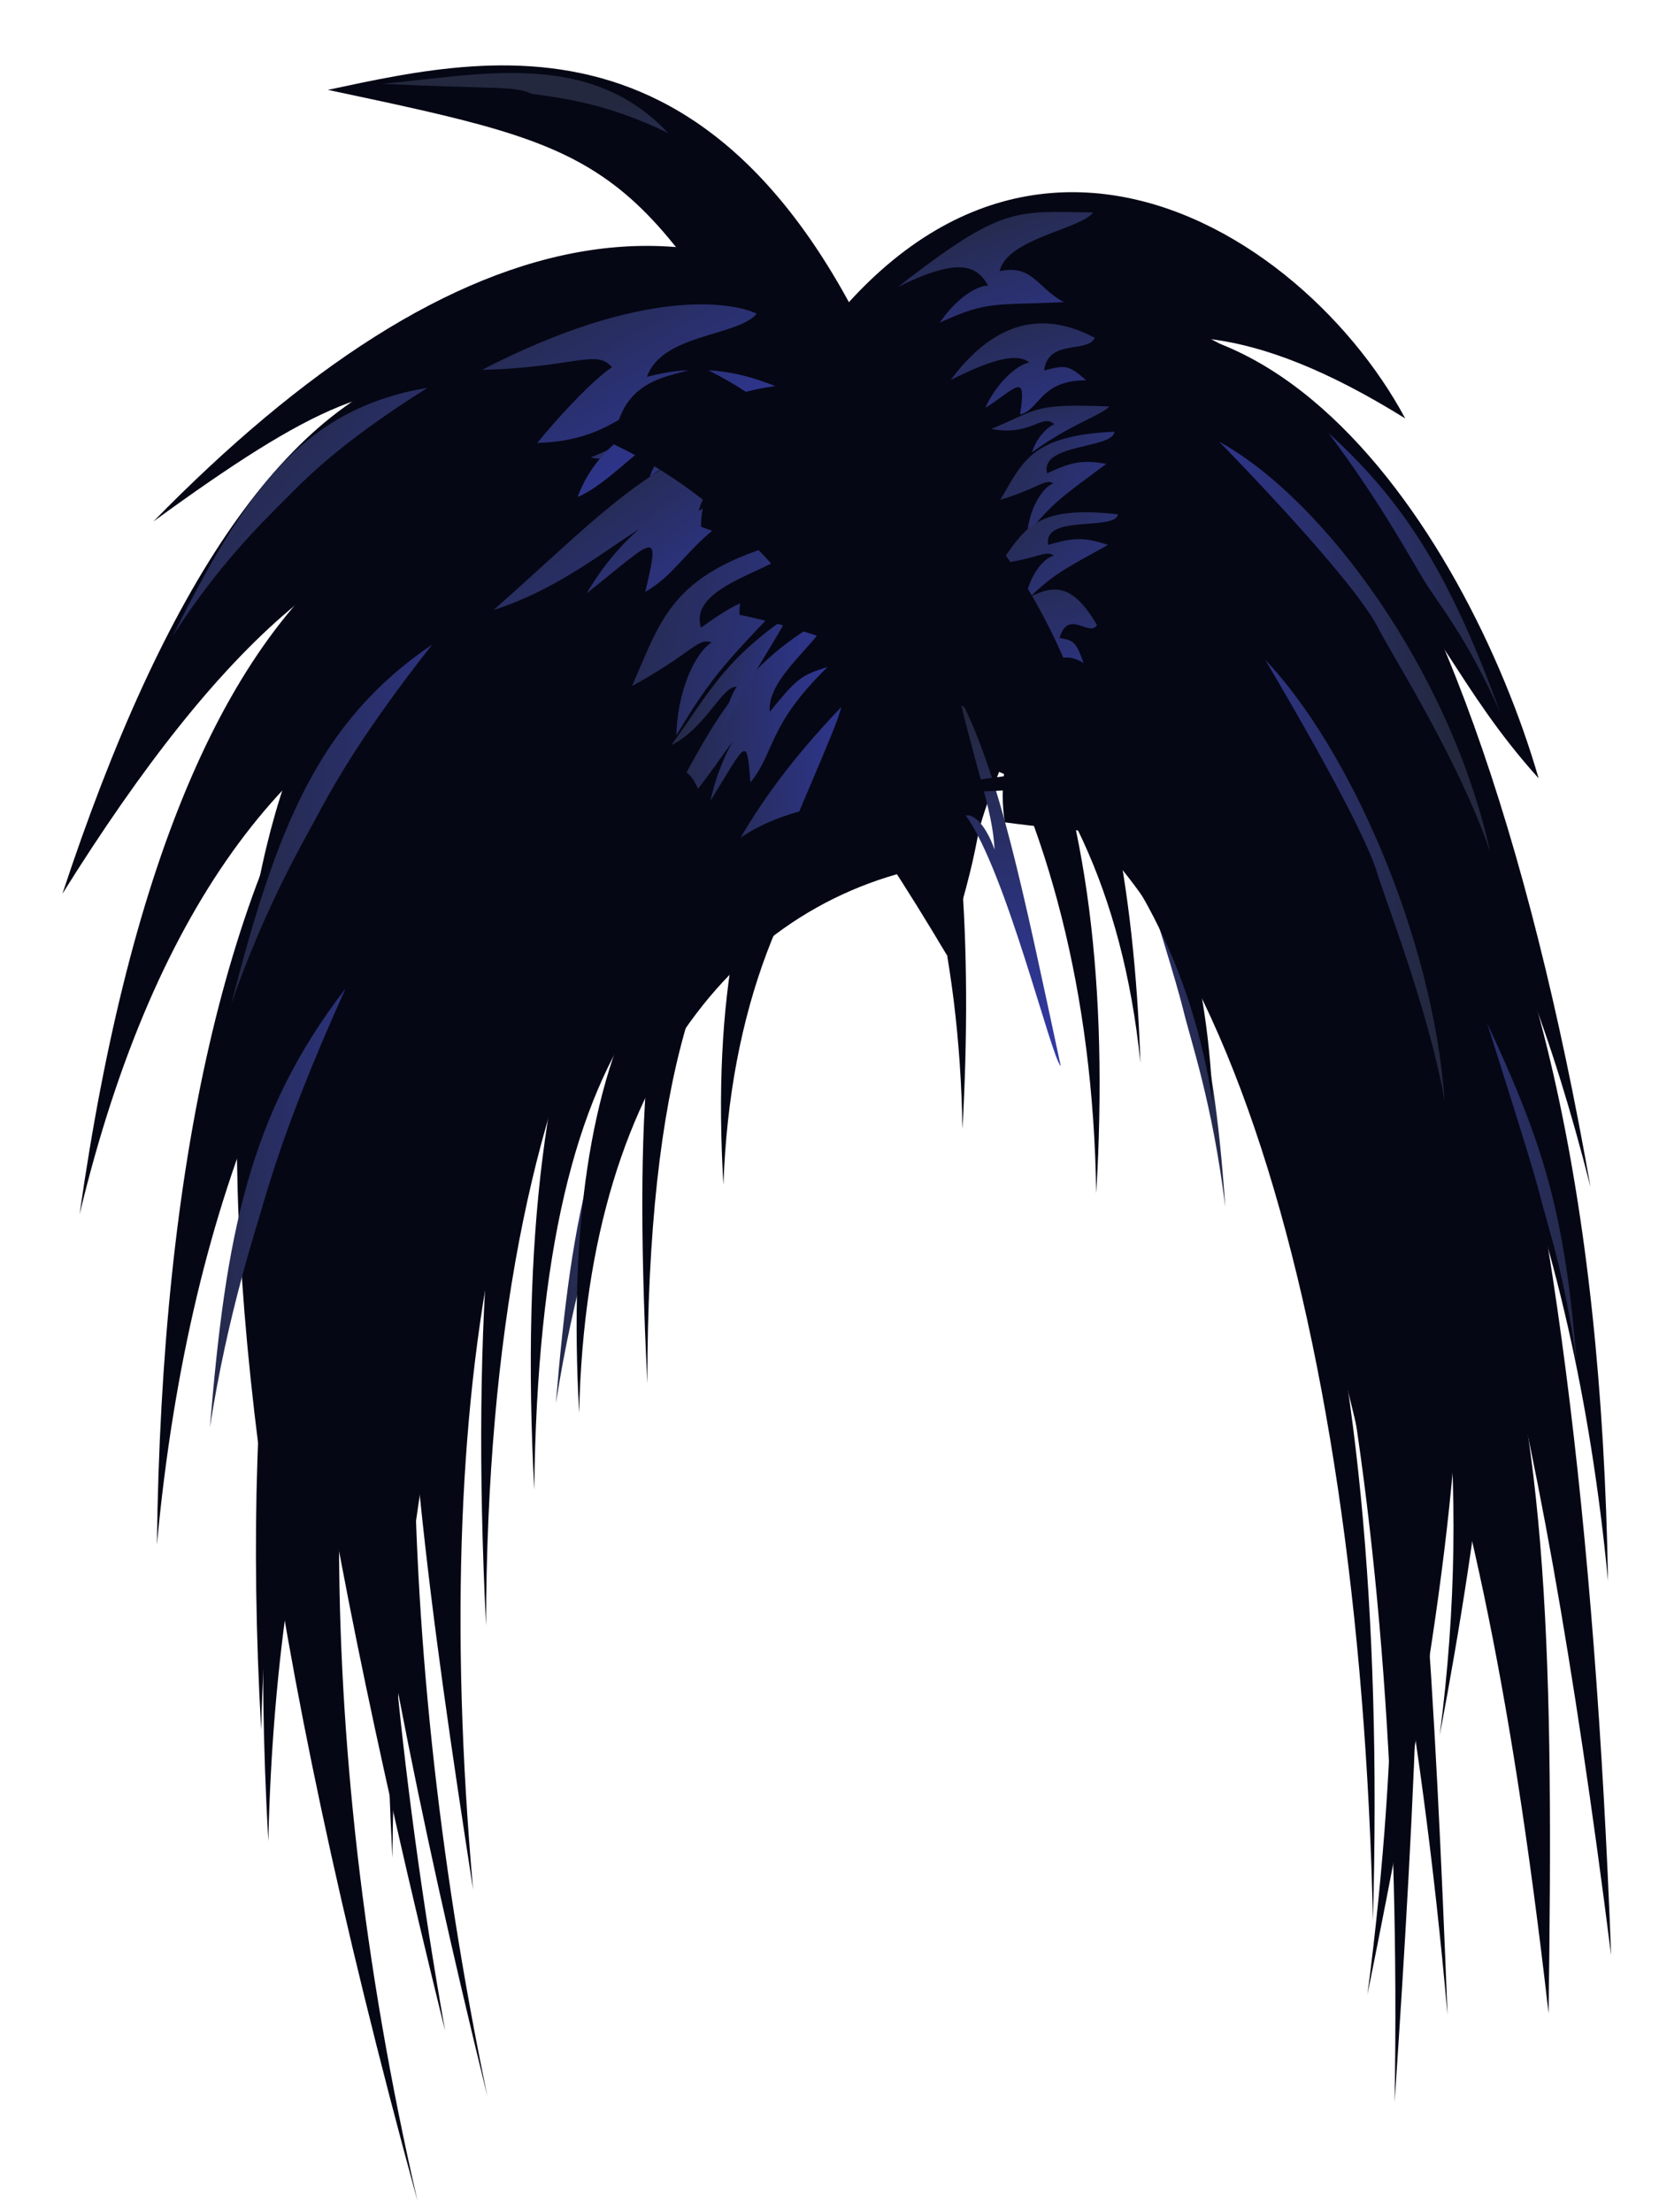 <svg width="30" height="40" viewBox="0 0 30 40" fill="none" xmlns="http://www.w3.org/2000/svg">
<path d="M7.096 33.597C7.209 20.159 12.082 13.435 18.151 12.631C17.942 9.72 16.904 11.627 16.48 10.976C9.369 11.741 6.371 19.491 7.096 33.596L7.096 33.597Z" fill="#060715"/>
<path d="M7.55 39.797C3.598 22.678 8.298 7.955 16.735 10.444C15.268 7.299 9.063 8.336 7.536 10.392C4.733 12.853 1.884 19.127 7.55 39.797L7.55 39.797Z" fill="#060715"/>
<path d="M8.789 29.39C8.816 18.817 12.125 13.544 16.274 12.934C16.12 10.643 15.416 12.139 15.124 11.626C10.262 12.201 8.24 18.288 8.789 29.39L8.789 29.39Z" fill="#060715"/>
<path d="M13.082 21.424C13.303 15.067 17.025 11.836 21.584 11.395C21.457 10.02 20.659 10.932 20.348 10.629C15.008 11.063 12.681 14.759 13.082 21.424L13.082 21.424Z" fill="#060715"/>
<path d="M8.813 37.9C5.19 20.526 9.351 5.618 16.941 8.177C15.61 4.983 10.039 6.008 8.677 8.086C6.169 10.569 3.635 16.919 8.813 37.9L8.813 37.9Z" fill="#060715"/>
<path d="M8.049 36.72C4.687 17.726 8.587 4.438 16.177 6.997C14.845 3.803 9.569 6.293 8.206 8.371C5.401 13.684 2.871 15.738 8.049 36.72V36.72Z" fill="#060715"/>
<path d="M4.852 33.291C5.152 20.118 11.53 13.471 19.386 12.614C19.149 9.763 17.785 11.644 17.244 11.011C8.042 11.843 4.076 19.474 4.852 33.291L4.852 33.291Z" fill="#060715"/>
<path d="M4.723 31.277C5.023 18.104 11.401 11.457 19.257 10.6C19.02 7.749 17.655 9.63 17.115 8.997C7.912 9.828 3.947 17.459 4.723 31.277L4.723 31.277Z" fill="#060715"/>
<path d="M2.837 27.931C4.042 14.963 11.227 10.04 19.125 10.702C19.085 7.837 17.23 9.011 16.734 8.281C7.494 7.334 3.013 14.118 2.837 27.931L2.837 27.931Z" fill="#060715"/>
<path d="M1.439 21.957C4.188 10.519 11.627 9.408 19.421 14.529C19.723 11.827 18.046 12.471 17.639 11.506C8.54 5.354 3.263 9.143 1.439 21.956L1.439 21.957Z" fill="#060715"/>
<path d="M1.129 16.16C6.925 6.878 11.22 7.343 17.121 17.268C17.992 14.386 17.359 15.749 18.243 13.503C10.081 2.435 4.779 5.089 1.129 16.16L1.129 16.16Z" fill="#060715"/>
<path d="M2.773 9.43C8.515 5.249 8.05 6.962 15.434 11.464C16.306 8.583 16.962 10.167 17.846 7.921C13.41 2.353 8.148 3.932 2.773 9.43L2.773 9.43Z" fill="#060715"/>
<path d="M27.825 14.075C24.843 10.773 26.139 8.369 18.782 12.044C17.89 9.063 17.741 9.669 16.841 7.323C22.325 2.951 26.528 9.596 27.824 14.076L27.825 14.075Z" fill="#060715"/>
<path d="M9.661 26.942C9.758 18.308 12.46 16.151 16.612 15.626C16.474 13.756 16.567 12.94 16.278 12.523C11.414 13.025 9.186 17.881 9.661 26.942L9.661 26.942Z" fill="#060715"/>
<path d="M24.827 34.725C24.588 23.755 21.902 14.5 17.197 13.706C17.3 11.413 18.017 13.336 18.291 12.959C23.045 16.132 25.139 23.512 24.827 34.725L24.827 34.725Z" fill="#060715"/>
<path d="M19.823 21.579C19.718 14.246 16.473 9.459 12.451 7.616C12.582 6.081 13.275 7.359 13.554 7.103C18.267 9.167 20.271 14.077 19.823 21.579L19.823 21.579Z" fill="#060715"/>
<path d="M28.003 36.401C28.18 23.909 27.69 19.36 18.503 11.841C18.635 8.996 20.23 10.179 20.747 9.561C24.754 22.872 26.572 23.915 28.003 36.401L28.003 36.401Z" fill="#060715"/>
<path d="M26.176 36.434C25.208 25.528 22.654 17.425 19.126 14.125C19.076 11.816 19.913 13.603 20.16 13.175C25.074 15.455 25.737 25.183 26.176 36.434L26.176 36.434Z" fill="#060715"/>
<path d="M25.219 38.007C25.406 27.061 23.726 18.389 20.575 14.126C20.768 11.855 21.41 13.847 21.7 13.501C26.332 17.175 25.966 26.88 25.219 38.007L25.219 38.007Z" fill="#060715"/>
<path d="M24.728 36.063C25.941 26.759 24.677 19.46 21.225 15.962C21.664 14.026 22.266 15.693 22.65 15.388C27.958 18.326 26.639 26.583 24.728 36.063V36.063Z" fill="#060715"/>
<path d="M26.034 31.379C27.246 22.075 23.842 15.391 20.39 11.894C20.829 9.957 23.572 11.009 23.955 10.704C27.982 15.837 27.523 23.525 26.034 31.379L26.034 31.379Z" fill="#060715"/>
<path d="M28.764 21.474C25.92 10.241 21.314 10.72 16.149 12.237C15.744 9.561 15.104 9.226 15.354 8.237C21.926 1.514 26.54 8.809 28.763 21.474L28.764 21.474Z" fill="#060715"/>
<path d="M29.134 35.353C26.416 13.87 23.165 15.554 18.169 14.869C17.763 12.194 20.867 10.154 21.117 9.165C25.977 10.24 28.549 19.7 29.134 35.353Z" fill="#060715"/>
<path d="M5.929 1.625C11.079 2.717 11.471 2.798 14.468 7.995C16.226 9.567 15.336 7.097 16.715 8.665C13.755 -0.147 9.095 0.95 5.929 1.625L5.929 1.625Z" fill="#060715"/>
<path d="M25.411 7.566C19.73 4.028 18.869 7.998 16.235 7.931C14.596 9.627 14.593 6.976 13.332 8.64C17.249 0.169 23.407 3.828 25.411 7.566L25.411 7.566Z" fill="#060715"/>
<path d="M29.078 28.584C27.818 15.468 20.971 9.304 13.074 9.022C13.102 6.161 14.601 7.938 15.094 7.267C24.332 7.425 28.844 14.746 29.078 28.584L29.078 28.584Z" fill="#060715"/>
<path d="M13.369 7.595C11.981 7.536 11.53 7.92 10.68 8.273C11.465 8.425 11.972 7.818 12.216 8.191C12.32 7.973 11.889 8.175 11.751 8.62C12.453 8.11 13.232 7.749 13.368 7.595L13.369 7.595Z" fill="url(#paint0_linear)"/>
<path d="M13.684 5.672C13.283 5.476 11.678 5.157 8.716 6.688C10.542 6.644 10.87 6.224 11.149 6.774C11.427 6.233 10.543 7 9.715 8.008C11.095 7.982 11.507 7.17 11.56 7.519C11.78 7.696 10.841 7.916 10.445 8.986C11.291 8.631 12.127 7.22 14.02 6.982C13.342 6.707 12.596 6.573 11.699 6.814C11.973 6.031 13.337 6.087 13.684 5.672L13.684 5.672Z" fill="url(#paint1_linear)"/>
<path d="M14.66 7.6C12.079 7.859 11.063 9.15 8.924 11.03C10.707 10.469 11.961 8.944 12.29 9.411C12.507 8.796 11.319 9.495 10.61 10.729C11.86 9.729 11.947 9.528 11.668 10.702C12.465 10.241 12.474 9.542 14.302 8.769C13.61 8.689 13.489 8.744 12.636 9.237C12.824 8.382 14.362 8.109 14.66 7.6L14.66 7.6Z" fill="url(#paint2_linear)"/>
<path d="M14.464 9.73C12.139 10.299 11.977 11.164 11.429 12.404C12.837 11.636 12.59 11.379 13.146 11.799C13.034 11.167 12.265 11.999 12.23 13.298C12.901 12.163 13.195 11.911 14.296 10.743C13.595 10.748 13.316 10.889 12.676 11.35C12.411 10.487 14.445 10.267 14.465 9.73L14.464 9.73L14.464 9.73Z" fill="url(#paint3_linear)"/>
<path d="M14.958 11.163C13.236 12.102 12.816 13.277 11.751 15.183C12.857 14.276 13.39 12.872 13.718 13.091C13.734 12.61 13.068 13.435 12.847 14.481C13.491 13.434 13.507 13.272 13.569 14.149C14.018 13.601 13.873 13.125 14.965 12.061C14.471 12.211 14.4 12.284 13.919 12.871C13.863 12.236 14.863 11.596 14.958 11.163L14.958 11.163Z" fill="url(#paint4_linear)"/>
<path d="M15.212 12.786C13.371 14.708 12.992 15.947 12.077 17.716C13.184 16.809 13.513 15.152 14.035 15.364C14.051 14.883 13.6 15.814 13.662 16.691C14.3 14.896 15.117 13.219 15.212 12.786L15.212 12.786Z" fill="url(#paint5_linear)"/>
<path d="M14.229 11.16C13.071 11.95 12.773 12.604 12.14 13.472C12.819 13.142 13.118 12.234 13.393 12.452C13.436 12.175 13.12 12.636 13.093 13.159C13.573 12.227 14.145 11.396 14.229 11.16Z" fill="url(#paint6_linear)"/>
<path d="M7.817 11.653C5.738 13.063 4.996 14.998 4.181 18.156C4.821 16.314 5.554 15.102 5.82 14.595C6.082 14.119 6.584 13.218 7.817 11.652L7.817 11.653Z" fill="url(#paint7_linear)"/>
<path d="M6.249 17.873C4.485 20.16 4.08 22.372 3.796 25.81C4.119 23.733 4.629 22.23 4.803 21.618C4.979 21.04 5.317 19.941 6.249 17.873L6.249 17.873Z" fill="url(#paint8_linear)"/>
<path d="M9.762 18.51C8.251 20.496 7.887 22.46 7.613 25.524C7.906 23.678 8.351 22.351 8.504 21.81C8.658 21.298 8.955 20.327 9.762 18.51L9.762 18.51Z" fill="url(#paint9_linear)"/>
<path d="M7.729 7.013C5.475 7.39 4.434 8.884 3.119 11.507C4.046 10.054 4.959 9.242 5.301 8.883C5.634 8.552 6.272 7.929 7.729 7.013L7.729 7.013Z" fill="url(#paint10_linear)"/>
<path d="M19.766 3.841C18.349 3.826 18.142 3.707 16.236 5.189C17.626 4.5 17.758 4.947 17.991 5.394C18.141 4.992 17.489 5.103 16.996 5.832C17.87 5.435 17.956 5.522 19.239 5.464C18.752 5.204 18.676 4.776 18.077 4.903C18.206 4.311 19.559 4.14 19.766 3.841L19.766 3.841Z" fill="url(#paint11_linear)"/>
<path d="M19.796 6.108C18.615 5.481 17.78 6.083 17.191 6.87C17.911 6.513 18.569 6.263 18.723 6.72C18.818 6.325 18.135 6.669 17.818 7.375C18.384 7.018 18.566 6.699 18.447 7.496C18.809 7.402 18.808 6.877 19.641 6.876C19.323 6.595 19.268 6.599 18.88 6.699C18.96 6.114 19.663 6.397 19.796 6.108L19.796 6.108Z" fill="url(#paint12_linear)"/>
<path d="M20.061 7.35C18.673 7.291 18.777 7.403 17.927 7.756C18.712 7.908 18.883 7.377 19.127 7.749C19.23 7.532 18.8 7.734 18.662 8.178C19.364 7.668 19.924 7.504 20.061 7.35L20.061 7.35Z" fill="url(#paint13_linear)"/>
<path d="M20.154 7.806C18.628 7.872 18.491 8.366 18.088 9.038C19.028 8.747 18.878 8.565 19.222 8.879C19.173 8.492 18.644 8.895 18.572 9.662C19.049 9.067 19.249 8.952 20.006 8.387C19.552 8.308 19.366 8.36 18.935 8.558C18.797 8.015 20.12 8.122 20.154 7.806L20.154 7.806Z" fill="url(#paint14_linear)"/>
<path d="M20.217 9.3C18.689 9.123 18.523 9.591 18.083 10.193C19.039 10.054 18.899 9.85 19.224 10.216C19.198 9.824 18.647 10.14 18.531 10.889C19.042 10.375 19.247 10.292 20.036 9.853C19.587 9.703 19.399 9.724 18.956 9.852C18.849 9.292 20.166 9.608 20.217 9.3L20.217 9.3Z" fill="url(#paint15_linear)"/>
<path d="M19.837 11.3C19.224 10.257 18.818 10.719 18.08 11.078C18.557 11.518 19.048 10.998 19.057 11.498C19.19 11.15 18.828 11.096 18.499 11.663C18.917 11.525 18.964 11.419 18.74 12.148C18.982 12.19 19.08 11.681 19.596 11.988C19.452 11.598 19.418 11.581 19.159 11.535C19.319 10.997 19.701 11.532 19.837 11.3L19.837 11.3Z" fill="url(#paint16_linear)"/>
<path d="M19.182 19.276C18.483 16.021 18.079 14.018 17.343 12.591C17.745 14.268 18.04 14.9 17.977 15.666C18.167 15.709 17.808 14.687 17.464 14.744C18.198 15.761 19.007 19.118 19.182 19.276L19.182 19.276Z" fill="url(#paint17_linear)"/>
<path d="M9.762 18.51C8.251 20.496 7.887 22.46 7.613 25.524C7.906 23.678 8.351 22.351 8.504 21.81C8.658 21.298 8.955 20.327 9.762 18.51L9.762 18.51Z" fill="url(#paint18_linear)"/>
<path d="M20.274 14.555C21.465 17.122 21.935 18.585 22.157 21.823C21.921 19.919 21.529 18.816 21.393 18.243C21.255 17.7 20.954 16.732 20.274 14.555L20.274 14.555Z" fill="url(#paint19_linear)"/>
<path d="M26.891 18.498C27.896 20.659 28.298 21.895 28.512 24.652C28.299 23.034 27.966 22.102 27.849 21.617C27.73 21.157 27.473 20.339 26.891 18.498V18.498Z" fill="url(#paint20_linear)"/>
<path d="M24.023 7.829C25.458 9.129 26.256 10.493 27.134 12.896C26.541 11.546 26.012 10.916 25.786 10.549C25.565 10.206 25 9.128 24.023 7.829L24.023 7.829Z" fill="url(#paint21_linear)"/>
<path d="M6.913 1.516C8.661 1.355 10.666 0.886 12.083 2.407C11.021 1.887 10.239 1.782 9.607 1.695C9.321 1.55 8.935 1.613 6.913 1.516L6.913 1.516Z" fill="url(#paint22_linear)"/>
<path d="M22.048 7.987C23.964 9.044 26.224 12.158 26.948 15.403C26.363 13.702 25.145 11.804 24.908 11.328C24.675 10.88 23.82 9.812 22.048 7.987L22.048 7.987Z" fill="url(#paint23_linear)"/>
<path d="M22.879 11.93C24.377 13.498 25.912 16.92 26.124 19.912C25.838 18.271 25.038 16.241 24.895 15.755C24.753 15.296 24.159 14.094 22.879 11.93L22.879 11.93Z" fill="url(#paint24_linear)"/>
<path d="M21.931 19.953C21.179 14.945 17.532 11.986 13.371 11.116C13.366 10.053 14.168 10.86 14.422 10.658C19.288 11.612 21.714 14.776 21.931 19.953L21.931 19.953Z" fill="#060715"/>
<path d="M20.622 19.216C19.975 12.878 16.039 10.726 12.677 9.525C12.664 8.184 14.289 7.549 14.493 7.3C18.424 8.624 20.406 12.678 20.622 19.216L20.622 19.216Z" fill="#060715"/>
<path d="M17.404 20.419C17.305 13.92 14.534 9.674 11.104 8.036C11.215 6.676 12.385 6.834 12.623 6.608C16.641 8.443 17.776 13.771 17.404 20.419L17.404 20.419Z" fill="#060715"/>
<path d="M12.504 17.439C10.74 19.726 10.335 21.938 10.052 25.376C10.374 23.299 10.884 21.796 11.059 21.184C11.234 20.605 11.573 19.507 12.504 17.439L12.504 17.439Z" fill="url(#paint25_linear)"/>
<path d="M11.706 25.012C11.713 13.903 15.576 14.44 19.725 13.831C19.571 11.539 19.011 14.775 18.719 14.261C13.047 14.598 11.157 13.911 11.706 25.012L11.706 25.012Z" fill="#060715"/>
<path d="M10.473 25.546C10.614 19.191 13.659 15.986 17.412 15.574C17.298 14.198 16.647 15.105 16.388 14.8C11.993 15.199 10.1 18.88 10.473 25.546L10.473 25.546Z" fill="#060715"/>
<path d="M8.555 34.165C7.708 24.614 9.248 17.651 12.819 14.994C12.456 12.961 11.793 14.477 11.423 14.082C6.026 15.738 7.019 24.272 8.555 34.164L8.555 34.165Z" fill="#060715"/>
<defs>
<linearGradient id="paint0_linear" x1="11.159" y1="7.306" x2="11.564" y2="9.684" gradientUnits="userSpaceOnUse">
<stop stop-color="#23283E"/>
<stop offset="1" stop-color="#3139A3"/>
</linearGradient>
<linearGradient id="paint1_linear" x1="8.652" y1="5.2" x2="11.446" y2="10.006" gradientUnits="userSpaceOnUse">
<stop stop-color="#23283E"/>
<stop offset="1" stop-color="#3139A3"/>
</linearGradient>
<linearGradient id="paint2_linear" x1="9.686" y1="8.556" x2="12.479" y2="12.422" gradientUnits="userSpaceOnUse">
<stop stop-color="#23283E"/>
<stop offset="1" stop-color="#3139A3"/>
</linearGradient>
<linearGradient id="paint3_linear" x1="10.22" y1="11.274" x2="16.342" y2="12.422" gradientUnits="userSpaceOnUse">
<stop stop-color="#23283E"/>
<stop offset="1" stop-color="#3139A3"/>
</linearGradient>
<linearGradient id="paint4_linear" x1="11.739" y1="13.282" x2="15.784" y2="13.17" gradientUnits="userSpaceOnUse">
<stop stop-color="#23283E"/>
<stop offset="1" stop-color="#3139A3"/>
</linearGradient>
<linearGradient id="paint5_linear" x1="12.173" y1="15.551" x2="16.217" y2="15.425" gradientUnits="userSpaceOnUse">
<stop stop-color="#23283E"/>
<stop offset="1" stop-color="#3139A3"/>
</linearGradient>
<linearGradient id="paint6_linear" x1="12.347" y1="12.226" x2="14.609" y2="12.858" gradientUnits="userSpaceOnUse">
<stop stop-color="#23283E"/>
<stop offset="1" stop-color="#3139A3"/>
</linearGradient>
<linearGradient id="paint7_linear" x1="3.807" y1="14.881" x2="10.006" y2="15.173" gradientUnits="userSpaceOnUse">
<stop stop-color="#23283E"/>
<stop offset="1" stop-color="#3139A3"/>
</linearGradient>
<linearGradient id="paint8_linear" x1="2.927" y1="22.78" x2="9.062" y2="22.39" gradientUnits="userSpaceOnUse">
<stop stop-color="#23283E"/>
<stop offset="1" stop-color="#3139A3"/>
</linearGradient>
<linearGradient id="paint9_linear" x1="6.91" y1="22.786" x2="12.092" y2="22.474" gradientUnits="userSpaceOnUse">
<stop stop-color="#23283E"/>
<stop offset="1" stop-color="#3139A3"/>
</linearGradient>
<linearGradient id="paint10_linear" x1="3.298" y1="8.223" x2="8.656" y2="12.699" gradientUnits="userSpaceOnUse">
<stop stop-color="#23283E"/>
<stop offset="1" stop-color="#3139A3"/>
</linearGradient>
<linearGradient id="paint11_linear" x1="16.806" y1="3.727" x2="18.212" y2="7.643" gradientUnits="userSpaceOnUse">
<stop stop-color="#23283E"/>
<stop offset="1" stop-color="#3139A3"/>
</linearGradient>
<linearGradient id="paint12_linear" x1="17.523" y1="5.246" x2="18.627" y2="8.899" gradientUnits="userSpaceOnUse">
<stop stop-color="#23283E"/>
<stop offset="1" stop-color="#3139A3"/>
</linearGradient>
<linearGradient id="paint13_linear" x1="18.07" y1="6.864" x2="18.508" y2="9.26" gradientUnits="userSpaceOnUse">
<stop stop-color="#23283E"/>
<stop offset="1" stop-color="#3139A3"/>
</linearGradient>
<linearGradient id="paint14_linear" x1="17.351" y1="8.227" x2="20.942" y2="10.275" gradientUnits="userSpaceOnUse">
<stop stop-color="#23283E"/>
<stop offset="1" stop-color="#3139A3"/>
</linearGradient>
<linearGradient id="paint15_linear" x1="17.392" y1="9.272" x2="20.214" y2="12.323" gradientUnits="userSpaceOnUse">
<stop stop-color="#23283E"/>
<stop offset="1" stop-color="#3139A3"/>
</linearGradient>
<linearGradient id="paint16_linear" x1="18.592" y1="9.625" x2="19.263" y2="13.705" gradientUnits="userSpaceOnUse">
<stop stop-color="#23283E"/>
<stop offset="1" stop-color="#3139A3"/>
</linearGradient>
<linearGradient id="paint17_linear" x1="17.829" y1="12.896" x2="17.713" y2="18.895" gradientUnits="userSpaceOnUse">
<stop stop-color="#23283E"/>
<stop offset="1" stop-color="#3139A3"/>
</linearGradient>
<linearGradient id="paint18_linear" x1="6.91" y1="22.786" x2="12.092" y2="22.474" gradientUnits="userSpaceOnUse">
<stop stop-color="#23283E"/>
<stop offset="1" stop-color="#3139A3"/>
</linearGradient>
<linearGradient id="paint19_linear" x1="22.699" y1="19.823" x2="17.653" y2="19.885" gradientUnits="userSpaceOnUse">
<stop stop-color="#23283E"/>
<stop offset="1" stop-color="#3139A3"/>
</linearGradient>
<linearGradient id="paint20_linear" x1="28.938" y1="22.932" x2="24.767" y2="22.983" gradientUnits="userSpaceOnUse">
<stop stop-color="#23283E"/>
<stop offset="1" stop-color="#3139A3"/>
</linearGradient>
<linearGradient id="paint21_linear" x1="27.086" y1="11.007" x2="22.798" y2="11.509" gradientUnits="userSpaceOnUse">
<stop stop-color="#23283E"/>
<stop offset="1" stop-color="#3139A3"/>
</linearGradient>
<linearGradient id="paint22_linear" x1="12.286" y1="1.833" x2="12.247" y2="6.154" gradientUnits="userSpaceOnUse">
<stop stop-color="#23283E"/>
<stop offset="1" stop-color="#3139A3"/>
</linearGradient>
<linearGradient id="paint23_linear" x1="26.212" y1="12.341" x2="21.015" y2="12.65" gradientUnits="userSpaceOnUse">
<stop stop-color="#23283E"/>
<stop offset="1" stop-color="#3139A3"/>
</linearGradient>
<linearGradient id="paint24_linear" x1="25.879" y1="17.07" x2="21.392" y2="17.023" gradientUnits="userSpaceOnUse">
<stop stop-color="#23283E"/>
<stop offset="1" stop-color="#3139A3"/>
</linearGradient>
<linearGradient id="paint25_linear" x1="9.182" y1="22.346" x2="15.318" y2="21.956" gradientUnits="userSpaceOnUse">
<stop stop-color="#23283E"/>
<stop offset="1" stop-color="#3139A3"/>
</linearGradient>
</defs>
</svg>
